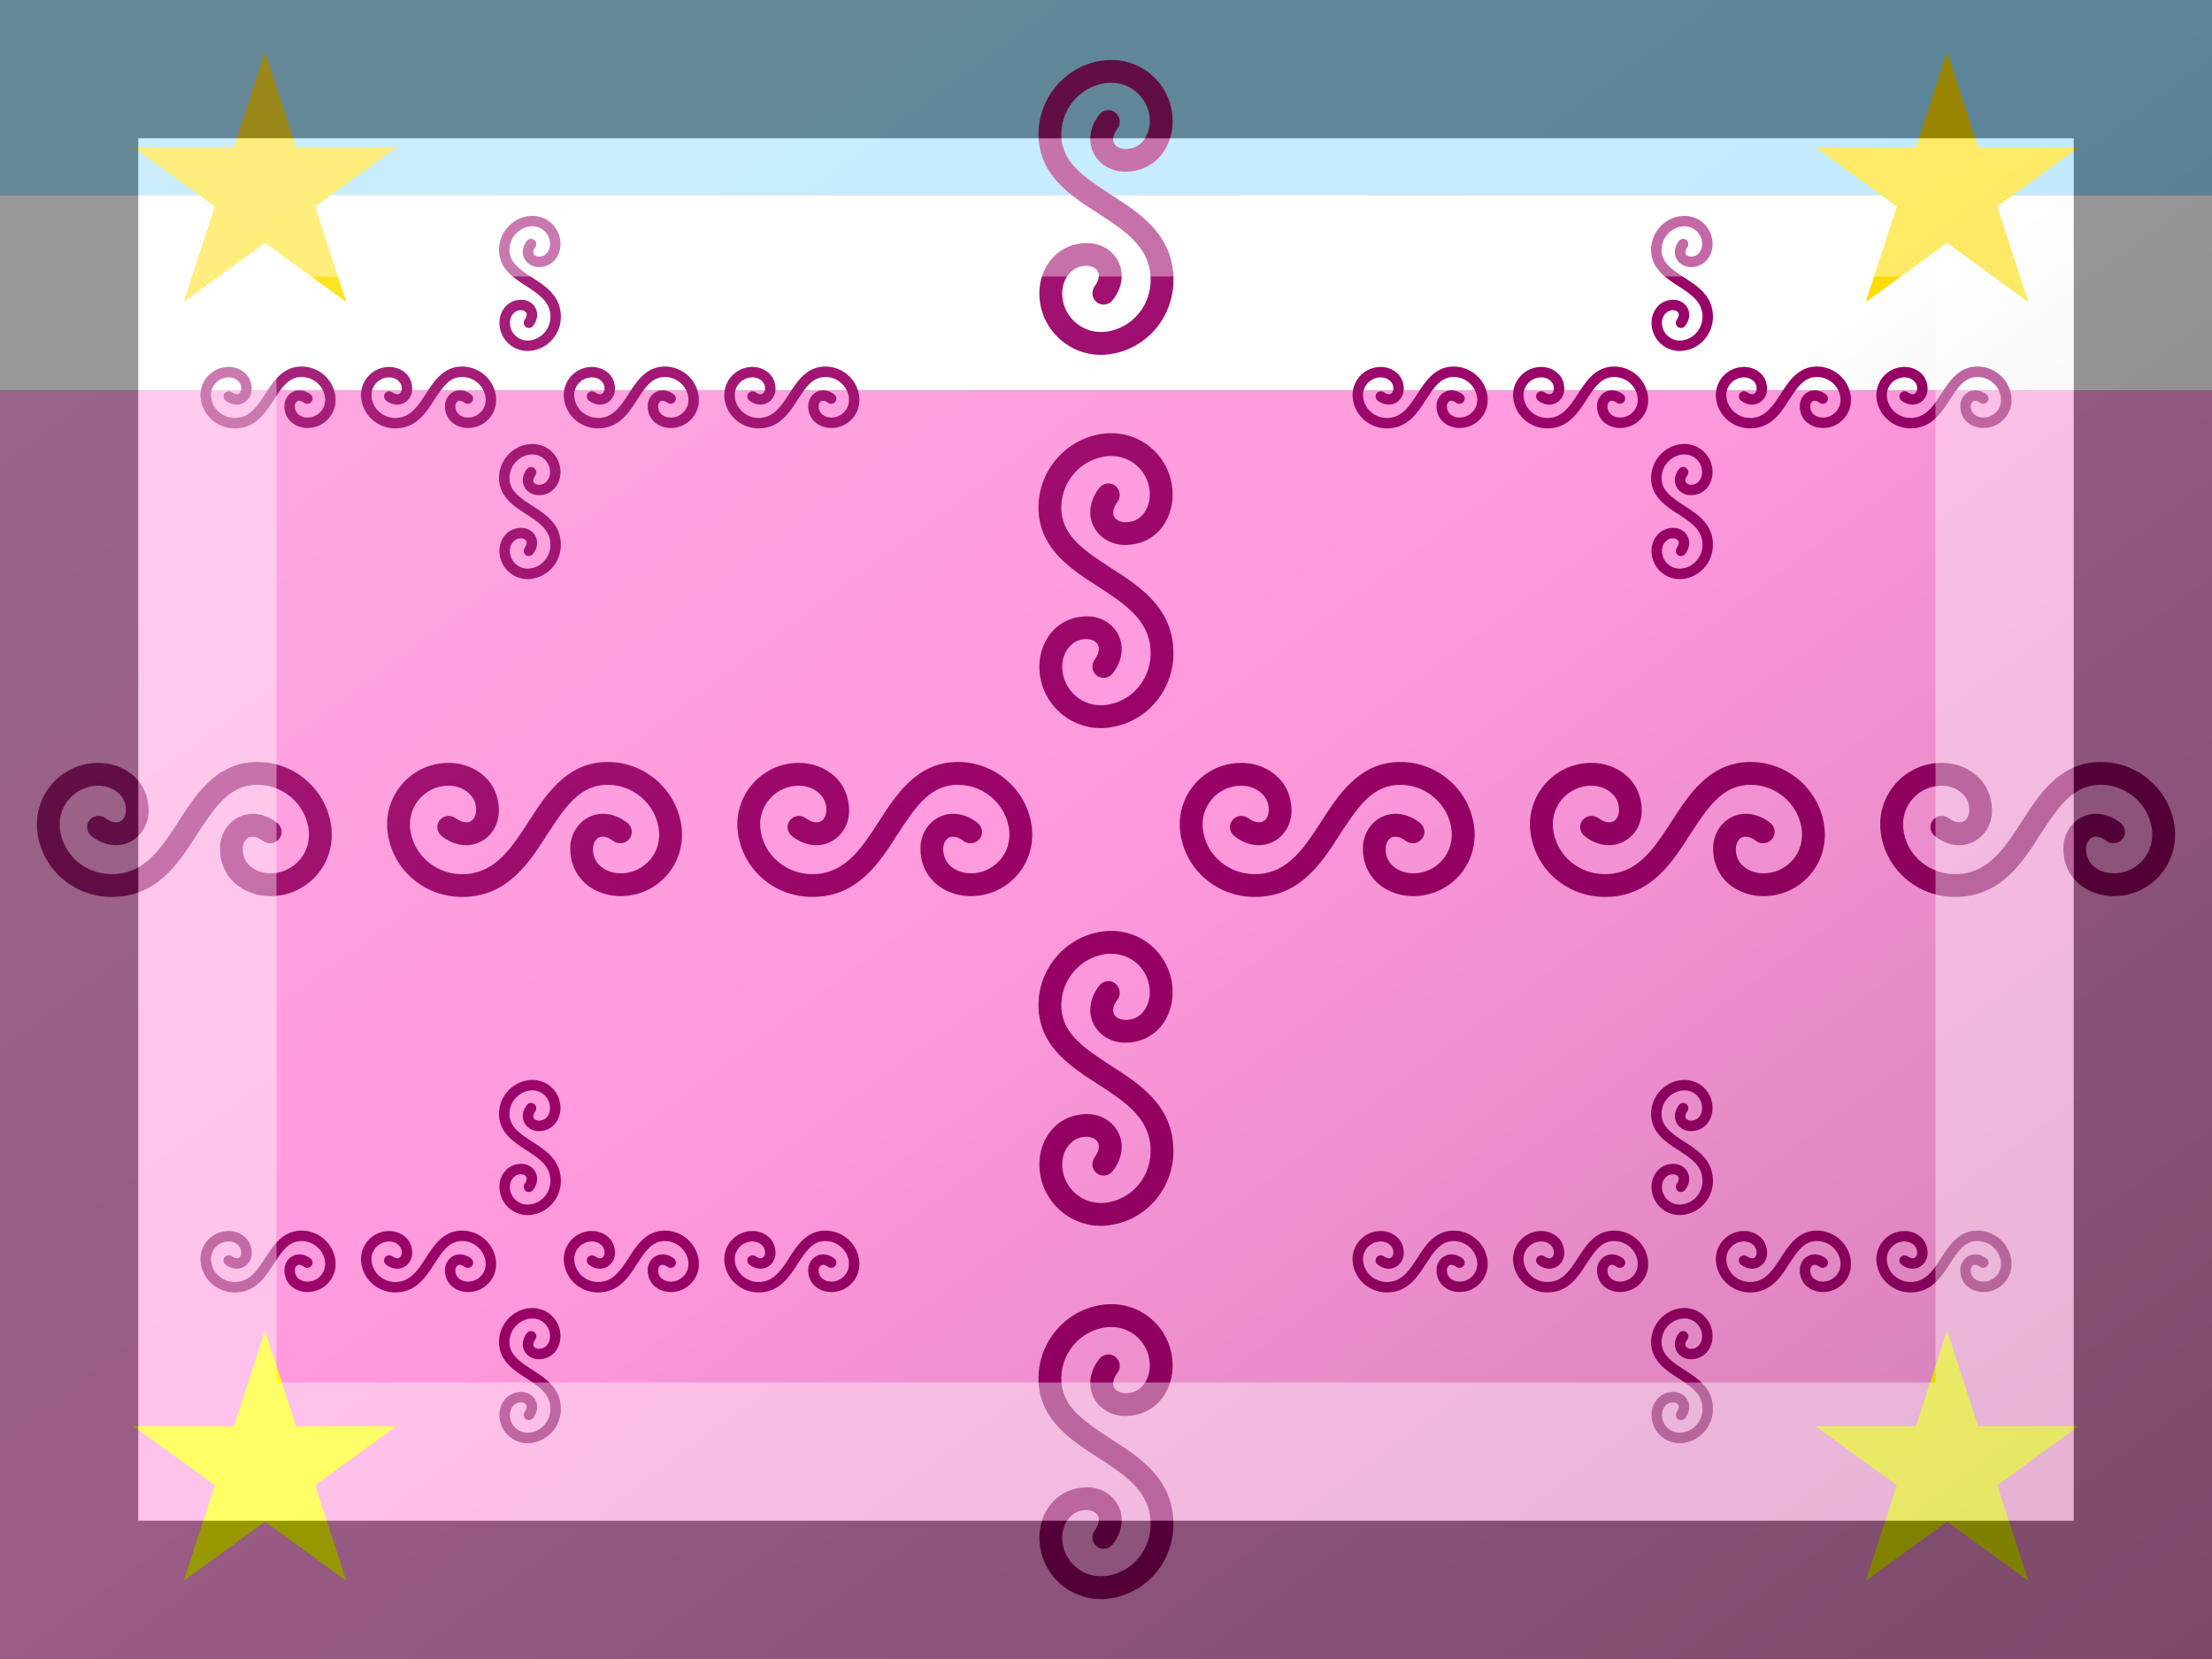 <?xml version="1.0"?>
<svg xmlns="http://www.w3.org/2000/svg" xmlns:xlink="http://www.w3.org/1999/xlink" version="1.1" width="480" height="360" viewBox="0 0 480 360">
<rect x="0" y="0" width="480" height="360" fill="#808080" stroke="none"/>
<!-- Generated by Kreative Vexillo v1.0 -->
<style>
.blue{fill:rgb(153,221,255);}
.gold{fill:rgb(255,221,0);}
.pink{fill:rgb(255,153,221);}
.purple{fill:rgb(153,0,102);}
.white{fill:rgb(255,255,255);}
.yellow{fill:rgb(255,255,0);}
</style>
<defs>
<path id="curl" d="M -0.018 0.5 C -0.124 0.5 -0.215 0.419 -0.225 0.311 C -0.23 0.258 -0.214 0.207 -0.18 0.17 C -0.151 0.138 -0.109 0.121 -0.064 0.121 C -0.017 0.121 0.023 0.146 0.042 0.184 C 0.062 0.224 0.055 0.273 0.023 0.314 C 0.01 0.331 -0.014 0.335 -0.031 0.322 C -0.048 0.309 -0.051 0.285 -0.038 0.267 C -0.025 0.249 -0.021 0.231 -0.027 0.218 C -0.033 0.206 -0.047 0.199 -0.065 0.198 C -0.089 0.198 -0.108 0.206 -0.123 0.223 C -0.142 0.243 -0.151 0.273 -0.148 0.304 C -0.141 0.376 -0.077 0.429 -0.005 0.422 C 0.089 0.413 0.158 0.329 0.151 0.232 C 0.144 0.131 0.061 0.077 -0.027 0.02 C -0.116 -0.037 -0.217 -0.103 -0.228 -0.226 C -0.24 -0.363 -0.139 -0.486 -0.002 -0.499 C 0.053 -0.504 0.108 -0.488 0.151 -0.452 C 0.193 -0.417 0.22 -0.367 0.225 -0.311 C 0.23 -0.258 0.214 -0.207 0.181 -0.17 C 0.151 -0.138 0.111 -0.121 0.066 -0.121 C 0.065 -0.121 0.065 -0.121 0.064 -0.121 C 0.018 -0.121 -0.023 -0.146 -0.042 -0.184 C -0.062 -0.224 -0.055 -0.273 -0.023 -0.314 C -0.01 -0.331 0.014 -0.335 0.031 -0.322 C 0.048 -0.309 0.052 -0.284 0.039 -0.267 C 0.025 -0.249 0.021 -0.231 0.027 -0.218 C 0.033 -0.206 0.047 -0.199 0.065 -0.198 C 0.089 -0.198 0.109 -0.206 0.124 -0.223 C 0.142 -0.243 0.151 -0.273 0.148 -0.304 C 0.145 -0.339 0.128 -0.37 0.101 -0.393 C 0.074 -0.415 0.04 -0.425 0.005 -0.422 C -0.089 -0.413 -0.159 -0.328 -0.151 -0.233 C -0.143 -0.147 -0.07 -0.1 0.015 -0.044 C 0.111 0.017 0.219 0.087 0.228 0.227 C 0.238 0.366 0.138 0.486 0.002 0.499 C -0.004 0.5 -0.011 0.5 -0.018 0.5 Z"/>
<path id="star" d="M 0.0 -1.0 L 0.225 -0.309 L 0.951 -0.309 L 0.363 0.118 L 0.588 0.809 L 0.0 0.382 L -0.588 0.809 L -0.363 0.118 L -0.951 -0.309 L -0.225 -0.309 Z"/>
<linearGradient id="glaze" x1="0%" y1="0%" x2="100%" y2="100%">
<stop offset="0%" stop-color="rgb(255,255,255)" stop-opacity="0.2"/>
<stop offset="49.999%" stop-color="rgb(255,255,255)" stop-opacity="0.0"/>
<stop offset="50.001%" stop-color="rgb(0,0,0)" stop-opacity="0.0"/>
<stop offset="100%" stop-color="rgb(0,0,0)" stop-opacity="0.2"/>
</linearGradient>
</defs>
<g>
<g>
<rect x="0" y="0" width="480" height="42.353" class="blue"/>
<rect x="0" y="42.353" width="480" height="42.353" class="white"/>
<rect x="0" y="84.706" width="480" height="275.294" class="pink"/>
</g>
<g>
<use xlink:href="#curl" transform="translate(240 45) scale(64 64) rotate(0)" class="purple"/>
<use xlink:href="#curl" transform="translate(240 126) scale(64 64) rotate(0)" class="purple"/>
<use xlink:href="#curl" transform="translate(240 234) scale(64 64) rotate(0)" class="purple"/>
<use xlink:href="#curl" transform="translate(240 315) scale(64 64) rotate(0)" class="purple"/>
<use xlink:href="#curl" transform="translate(40 180) scale(64 64) rotate(90)" class="purple"/>
<use xlink:href="#curl" transform="translate(116 180) scale(64 64) rotate(90)" class="purple"/>
<use xlink:href="#curl" transform="translate(192 180) scale(64 64) rotate(90)" class="purple"/>
<use xlink:href="#curl" transform="translate(288 180) scale(64 64) rotate(90)" class="purple"/>
<use xlink:href="#curl" transform="translate(364 180) scale(64 64) rotate(90)" class="purple"/>
<use xlink:href="#curl" transform="translate(440 180) scale(64 64) rotate(90)" class="purple"/>
</g>
<g>
<use xlink:href="#curl" transform="translate(115 61.5) scale(29.333 29.333) rotate(0)" class="purple"/>
<use xlink:href="#curl" transform="translate(115 111) scale(29.333 29.333) rotate(0)" class="purple"/>
<use xlink:href="#curl" transform="translate(58.167 86.25) scale(29.333 29.333) rotate(90)" class="purple"/>
<use xlink:href="#curl" transform="translate(93 86.25) scale(29.333 29.333) rotate(90)" class="purple"/>
<use xlink:href="#curl" transform="translate(137 86.25) scale(29.333 29.333) rotate(90)" class="purple"/>
<use xlink:href="#curl" transform="translate(171.833 86.25) scale(29.333 29.333) rotate(90)" class="purple"/>
</g>
<g>
<use xlink:href="#curl" transform="translate(365 61.5) scale(29.333 29.333) rotate(0)" class="purple"/>
<use xlink:href="#curl" transform="translate(365 111) scale(29.333 29.333) rotate(0)" class="purple"/>
<use xlink:href="#curl" transform="translate(308.167 86.25) scale(29.333 29.333) rotate(90)" class="purple"/>
<use xlink:href="#curl" transform="translate(343 86.25) scale(29.333 29.333) rotate(90)" class="purple"/>
<use xlink:href="#curl" transform="translate(387 86.25) scale(29.333 29.333) rotate(90)" class="purple"/>
<use xlink:href="#curl" transform="translate(421.833 86.25) scale(29.333 29.333) rotate(90)" class="purple"/>
</g>
<g>
<use xlink:href="#curl" transform="translate(115 249) scale(29.333 29.333) rotate(0)" class="purple"/>
<use xlink:href="#curl" transform="translate(115 298.5) scale(29.333 29.333) rotate(0)" class="purple"/>
<use xlink:href="#curl" transform="translate(58.167 273.75) scale(29.333 29.333) rotate(90)" class="purple"/>
<use xlink:href="#curl" transform="translate(93 273.75) scale(29.333 29.333) rotate(90)" class="purple"/>
<use xlink:href="#curl" transform="translate(137 273.75) scale(29.333 29.333) rotate(90)" class="purple"/>
<use xlink:href="#curl" transform="translate(171.833 273.75) scale(29.333 29.333) rotate(90)" class="purple"/>
</g>
<g>
<use xlink:href="#curl" transform="translate(365 249) scale(29.333 29.333) rotate(0)" class="purple"/>
<use xlink:href="#curl" transform="translate(365 298.5) scale(29.333 29.333) rotate(0)" class="purple"/>
<use xlink:href="#curl" transform="translate(308.167 273.75) scale(29.333 29.333) rotate(90)" class="purple"/>
<use xlink:href="#curl" transform="translate(343 273.75) scale(29.333 29.333) rotate(90)" class="purple"/>
<use xlink:href="#curl" transform="translate(387 273.75) scale(29.333 29.333) rotate(90)" class="purple"/>
<use xlink:href="#curl" transform="translate(421.833 273.75) scale(29.333 29.333) rotate(90)" class="purple"/>
</g>
<g>
<use xlink:href="#star" transform="translate(57.5 41.25) scale(30 30) rotate(0)" class="gold"/>
<use xlink:href="#star" transform="translate(422.5 41.25) scale(30 30) rotate(0)" class="gold"/>
<use xlink:href="#star" transform="translate(57.5 318.75) scale(30 30) rotate(0)" class="yellow"/>
<use xlink:href="#star" transform="translate(422.5 318.75) scale(30 30) rotate(0)" class="yellow"/>
</g>
</g>
<g>
<rect x="0" y="0" width="480" height="360" fill="url(#glaze)"/>
<path d="M 30 30 L 450 30 L 450 330 L 30 330 Z M 60 60 L 60 300 L 420 300 L 420 60 Z" fill="rgb(255,255,255)" opacity="0.4"/>
<path d="M 0 0 L 480 0 L 480 360 L 0 360 Z M 30 30 L 30 330 L 450 330 L 450 30 Z" fill="rgb(0,0,0)" opacity="0.4"/>
</g>
</svg>
